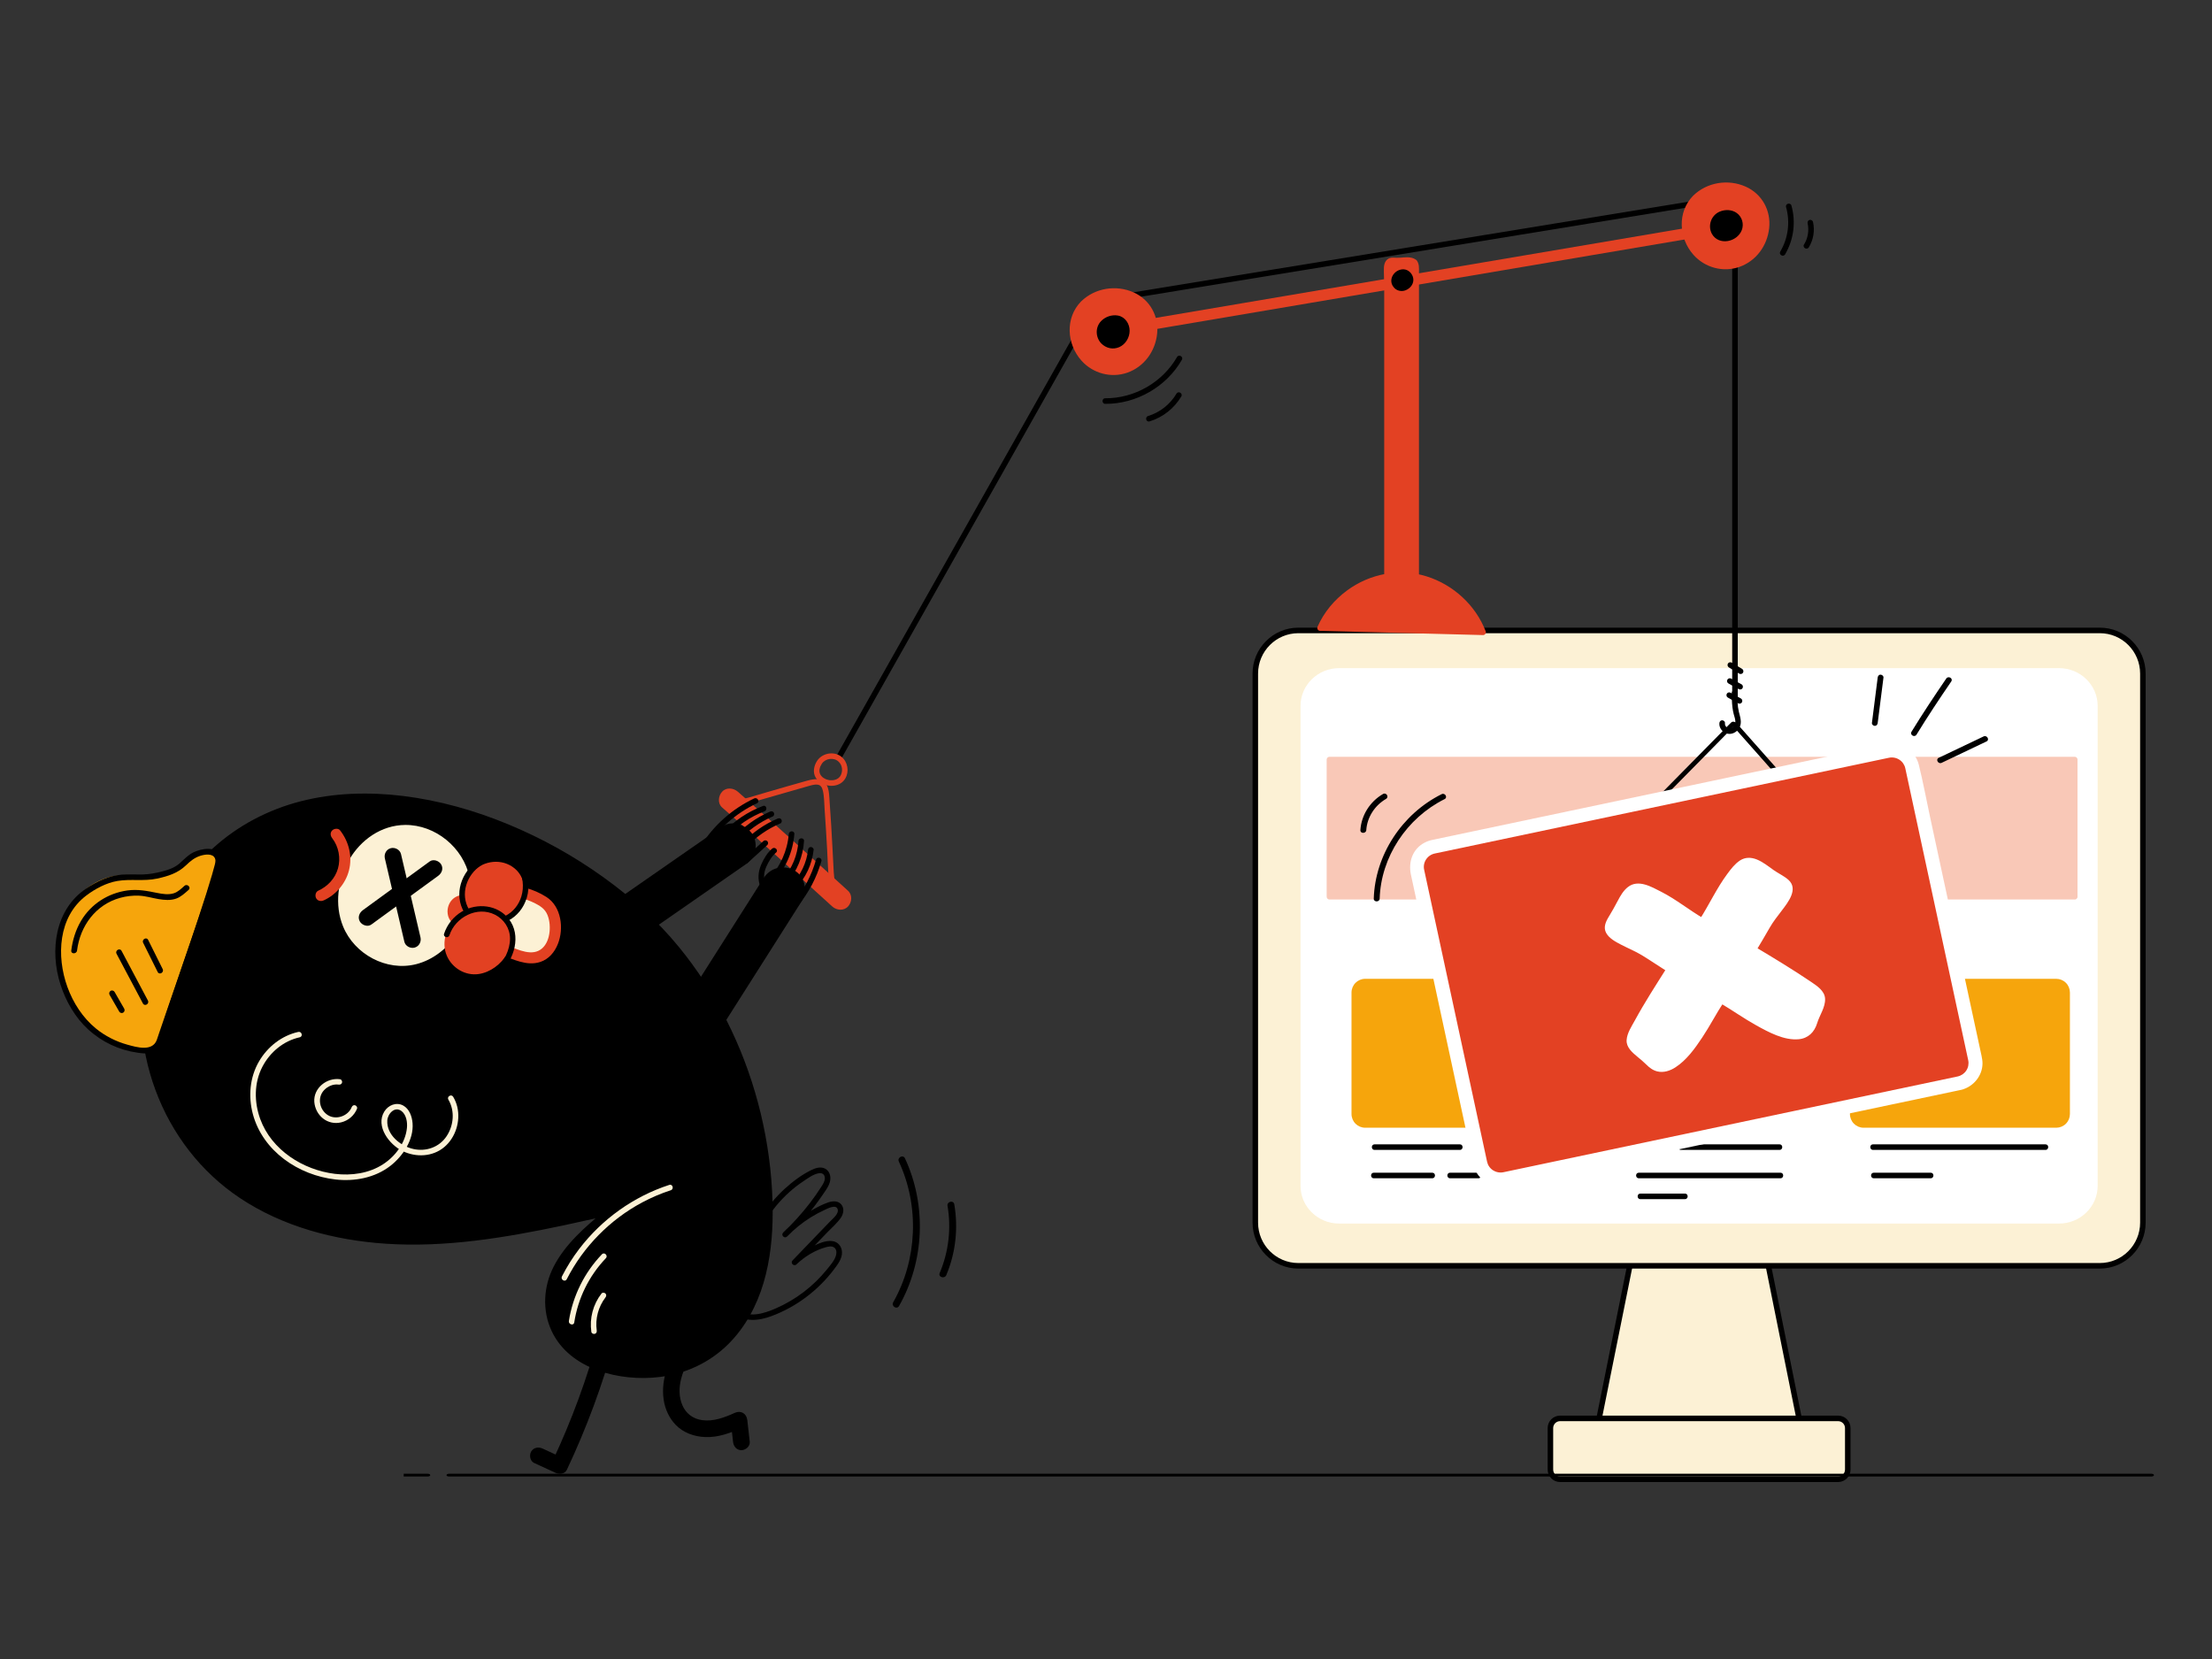 <svg width="800" height="600" viewBox="0 0 800 600" fill="none" xmlns="http://www.w3.org/2000/svg">
<rect x="0" y="0" width="800" height="600" fill="#333333" stroke="none"/>
<g clip-path="url(#clip0_10846_18157)">
<path d="M650.638 512.878L638.619 453.146H590.381L578.362 512.878" fill="#FCF1D5"/>
<path d="M651.6 512.612L639.582 452.879C639.496 452.452 639.035 452.144 638.619 452.144H590.383C589.97 452.144 589.506 452.452 589.421 452.879L577.402 512.612C577.148 513.871 579.073 514.41 579.327 513.145L591.345 453.413L590.383 454.148H638.619L637.657 453.413L649.676 513.145C649.929 514.408 651.854 513.873 651.6 512.612Z" fill="black"/>
<path d="M775.002 243.619V442.179C775.002 450.799 768.033 457.795 759.447 457.795H469.553C460.967 457.795 453.999 450.799 453.999 442.179V243.619C453.999 234.999 460.967 228.002 469.553 228.002H759.447C768.033 228.002 775.002 234.999 775.002 243.619Z" fill="#FCF1D5"/>
<path d="M759.447 458.797H469.555C460.428 458.797 453.002 451.342 453.002 442.179V243.619C453 234.455 460.426 227 469.555 227H759.449C768.576 227 776.002 234.455 776.002 243.619V442.179C776 451.342 768.574 458.797 759.447 458.797ZM469.555 229.005C461.528 229.005 454.997 235.562 454.997 243.619V442.179C454.997 450.237 461.528 456.792 469.553 456.792H759.447C767.474 456.792 774.003 450.235 774.003 442.179V243.619C774.003 235.56 767.472 229.005 759.447 229.005H469.555Z" fill="black"/>
<path d="M664.783 534.998H564.217C563.292 534.998 562.404 534.629 561.75 533.972C561.096 533.315 560.729 532.424 560.729 531.496V516.483C560.729 514.548 562.29 512.981 564.217 512.981H664.781C666.708 512.981 668.269 514.548 668.269 516.483V531.496C668.27 531.955 668.18 532.411 668.005 532.836C667.829 533.261 667.573 533.647 667.249 533.972C666.925 534.297 666.541 534.555 666.118 534.731C665.695 534.907 665.241 534.998 664.783 534.998Z" fill="#FCF1D5"/>
<path d="M664.783 536H564.217C563.027 535.998 561.886 535.523 561.045 534.678C560.204 533.833 559.731 532.688 559.73 531.494V516.481C559.732 515.287 560.205 514.142 561.046 513.297C561.887 512.453 563.027 511.978 564.217 511.976H664.783C665.972 511.978 667.113 512.453 667.954 513.297C668.795 514.142 669.268 515.287 669.27 516.481V531.494C669.269 532.688 668.796 533.833 667.954 534.678C667.113 535.523 665.973 535.998 664.783 536ZM564.217 513.981C562.843 513.981 561.727 515.104 561.727 516.481V531.494C561.727 532.873 562.845 533.995 564.217 533.995H664.783C666.157 533.995 667.273 532.873 667.273 531.494V516.481C667.273 515.102 666.155 513.981 664.783 513.981H564.217Z" fill="black"/>
<path d="M758.646 255.292V428.864C758.646 436.399 752.388 442.515 744.676 442.515H484.324C476.612 442.515 470.354 436.399 470.354 428.864V255.292C470.354 247.756 476.612 241.64 484.324 241.64H744.674C752.386 241.64 758.646 247.756 758.646 255.292Z" fill="white"/>
<path d="M750.363 324.32H480.807V274.701H750.363V324.32Z" fill="#F9C8B7"/>
<path d="M750.364 323.317H480.807L481.806 324.32V274.701L480.807 275.703H750.364L749.365 274.701V324.32C749.365 325.608 751.362 325.613 751.362 324.32V274.701C751.362 274.159 750.905 273.698 750.364 273.698H480.807C480.268 273.698 479.809 274.157 479.809 274.701V324.32C479.809 324.861 480.266 325.322 480.807 325.322H750.364C751.647 325.322 751.651 323.317 750.364 323.317Z" fill="#F9C8B7"/>
<path d="M563.42 406.857H493.729C493.212 406.857 492.7 406.755 492.222 406.557C491.745 406.358 491.311 406.067 490.945 405.7C490.58 405.333 490.29 404.897 490.092 404.418C489.894 403.938 489.793 403.425 489.793 402.906V358.956C489.793 358.437 489.894 357.923 490.092 357.443C490.29 356.964 490.58 356.528 490.945 356.161C491.311 355.794 491.745 355.503 492.222 355.305C492.7 355.106 493.212 355.004 493.729 355.005H563.42C563.937 355.004 564.449 355.106 564.927 355.305C565.404 355.503 565.838 355.794 566.204 356.161C566.569 356.528 566.859 356.964 567.057 357.443C567.255 357.923 567.356 358.437 567.356 358.956V402.906C567.356 403.425 567.255 403.938 567.057 404.418C566.859 404.897 566.569 405.333 566.204 405.7C565.838 406.067 565.404 406.358 564.927 406.557C564.449 406.755 563.937 406.857 563.42 406.857Z" fill="#F6A50C"/>
<path d="M563.42 407.859H493.728C492.42 407.857 491.166 407.335 490.241 406.406C489.316 405.478 488.796 404.219 488.794 402.906V358.956C488.796 357.643 489.316 356.383 490.241 355.455C491.166 354.526 492.42 354.004 493.728 354.002H563.42C564.728 354.004 565.982 354.526 566.907 355.455C567.832 356.383 568.353 357.643 568.354 358.956V402.906C568.353 404.219 567.833 405.478 566.908 406.407C565.983 407.336 564.729 407.858 563.42 407.859ZM493.728 356.009C492.109 356.009 490.791 357.332 490.791 358.958V402.908C490.791 404.533 492.109 405.856 493.728 405.856H563.42C565.04 405.856 566.358 404.533 566.358 402.908V358.956C566.358 357.33 565.04 356.007 563.42 356.007H493.728V356.009ZM743.678 406.857H673.986C673.469 406.857 672.957 406.755 672.48 406.557C672.002 406.358 671.568 406.067 671.203 405.7C670.837 405.333 670.547 404.897 670.35 404.418C670.152 403.938 670.05 403.425 670.051 402.906V358.956C670.05 358.437 670.152 357.923 670.35 357.443C670.547 356.964 670.837 356.528 671.203 356.161C671.568 355.794 672.002 355.503 672.48 355.305C672.957 355.106 673.469 355.004 673.986 355.005H743.678C744.195 355.004 744.707 355.106 745.185 355.305C745.662 355.503 746.096 355.794 746.462 356.161C746.827 356.528 747.117 356.964 747.315 357.443C747.512 357.923 747.614 358.437 747.614 358.956V402.906C747.614 403.425 747.512 403.938 747.315 404.418C747.117 404.897 746.827 405.333 746.462 405.7C746.096 406.067 745.662 406.358 745.185 406.557C744.707 406.755 744.195 406.857 743.678 406.857Z" fill="#F6A50C"/>
<path d="M743.68 407.859H673.988C672.68 407.857 671.426 407.335 670.501 406.406C669.576 405.478 669.056 404.219 669.054 402.906V358.956C669.056 357.643 669.576 356.383 670.501 355.455C671.426 354.526 672.68 354.004 673.988 354.002H743.68C744.988 354.004 746.242 354.526 747.167 355.455C748.092 356.383 748.613 357.643 748.614 358.956V402.906C748.613 404.219 748.092 405.478 747.167 406.406C746.242 407.335 744.988 407.857 743.68 407.859ZM673.986 356.009C672.367 356.009 671.049 357.332 671.049 358.958V402.908C671.049 404.533 672.367 405.856 673.986 405.856H743.678C745.297 405.856 746.615 404.533 746.615 402.908V358.956C746.615 357.33 745.297 356.007 743.678 356.007H673.986V356.009Z" fill="#F6A50C"/>
<path d="M497.117 415.874H527.999C529.283 415.874 529.287 413.869 527.999 413.869H497.117C495.833 413.869 495.831 415.874 497.117 415.874ZM496.839 426.131H518.015C519.299 426.131 519.303 424.127 518.015 424.127H496.839C495.553 424.127 495.551 426.131 496.839 426.131ZM524.423 426.131H534.732C536.016 426.131 536.02 424.127 534.732 424.127H524.423C523.137 424.127 523.135 426.131 524.423 426.131ZM677.385 415.874H739.796C741.08 415.874 741.084 413.869 739.796 413.869H677.385C676.101 413.869 676.099 415.874 677.385 415.874ZM677.664 426.131H698.283C699.567 426.131 699.571 424.127 698.283 424.127H677.664C676.378 424.127 676.376 426.131 677.664 426.131ZM607.948 415.874H643.611C644.895 415.874 644.899 413.869 643.611 413.869H607.948C606.664 413.869 606.662 415.874 607.948 415.874ZM592.685 426.131H643.95C645.234 426.131 645.238 424.127 643.95 424.127H592.685C591.399 424.127 591.397 426.131 592.685 426.131ZM593.242 433.683H609.402C610.686 433.683 610.69 431.678 609.402 431.678H593.242C591.956 431.678 591.954 433.683 593.242 433.683Z" fill="black"/>
</g>
<g clip-path="url(#clip1_10846_18157)">
<path d="M162.45 534H778.035C779.32 534 779.324 533 778.035 533H162.45C161.163 533 161.161 534 162.45 534ZM154.644 533H146C144.715 533 144.711 534 146 534H154.644C155.929 534 155.931 533 154.644 533Z" fill="black"/>
</g>
<g clip-path="url(#clip2_10846_18157)">
<path d="M477.391 227.143C482.418 215.601 494.824 207.699 507.403 208.025C519.984 208.352 531.961 216.888 536.383 228.676L477.391 227.143Z" fill="#E34123"/>
<path d="M478.26 227.651C482.151 218.871 490.161 212.286 499.449 209.932C508.786 207.566 518.738 210.116 526.131 216.213C530.236 219.6 533.509 223.96 535.415 228.943L536.385 227.669L516.412 227.149L484.711 226.326L477.391 226.136C476.095 226.102 476.097 228.116 477.391 228.15L497.364 228.669L529.065 229.493L536.385 229.682C536.991 229.698 537.589 229.018 537.355 228.408C533.72 218.901 525.625 211.481 515.933 208.446C506.167 205.39 495.432 207.488 487.228 213.517C482.611 216.908 478.852 221.382 476.523 226.636C476.002 227.808 477.735 228.835 478.26 227.651ZM402.4 121.678L489.201 106.962L576.249 92.204L625.106 83.922C626.179 83.74 626.778 82.417 626.511 81.445C626.199 80.309 625.11 79.856 624.035 80.039L537.234 94.755L450.186 109.513L401.329 117.795C400.256 117.977 399.657 119.3 399.924 120.272C400.236 121.408 401.325 121.861 402.4 121.678Z" fill="#E34123"/>
<path d="M511.612 94.846C512.264 95.52 512.179 96.596 512.179 97.997V216.757H501.625V99.312C501.625 98.027 501.231 96.346 501.911 95.162C502.704 93.782 504.109 94.252 505.523 94.252C507.013 94.252 508.526 93.893 510.014 94.145C510.791 94.276 511.292 94.513 511.612 94.846Z" fill="#E34123"/>
<path d="M510.901 95.556C511.316 96.068 511.175 96.978 511.175 97.586L511.173 100.248V216.759L512.179 215.752H501.625L502.631 216.759V113.053C502.631 108.42 502.758 103.764 502.627 99.133C502.601 98.225 502.406 97.266 502.571 96.364C502.814 95.025 503.742 95.172 504.821 95.232C505.813 95.287 506.783 95.182 507.771 95.114C508.709 95.045 510.134 94.868 510.901 95.556C511.861 96.42 513.29 95.001 512.324 94.133C511.088 93.021 509.345 92.985 507.771 93.098C506.846 93.164 505.928 93.273 504.996 93.227C504.201 93.188 503.392 93.094 502.619 93.341C501.136 93.821 500.568 95.373 500.512 96.803C500.431 98.808 500.618 100.867 500.618 102.878V216.757C500.618 217.3 501.079 217.763 501.625 217.763H512.179C512.722 217.763 513.185 217.302 513.185 216.757V98.496C513.187 96.952 513.35 95.397 512.324 94.133C511.507 93.128 510.09 94.56 510.901 95.556Z" fill="#E34123"/>
<path d="M504.769 103.16C502.46 100.136 507.554 96.356 509.696 99.715C511.652 102.781 506.9 105.953 504.769 103.16Z" fill="black"/>
<path d="M505.636 102.653C505.545 102.532 505.462 102.407 505.386 102.276C505.352 102.214 505.322 102.149 505.29 102.085C505.217 101.944 505.328 102.171 505.33 102.181C505.32 102.135 505.292 102.083 505.278 102.038C505.235 101.912 505.211 101.785 505.183 101.656C505.151 101.505 505.203 101.773 505.199 101.781C505.205 101.765 505.191 101.708 505.191 101.686C505.189 101.608 505.185 101.529 505.187 101.45L505.199 101.263C505.205 101.102 505.145 101.539 505.197 101.301C505.223 101.173 505.258 101.045 505.3 100.921C505.312 100.885 505.4 100.657 505.326 100.846C505.251 101.032 505.352 100.8 505.376 100.756C505.439 100.637 505.507 100.524 505.584 100.413C505.602 100.387 505.622 100.363 505.638 100.337C505.702 100.238 505.489 100.516 505.567 100.428C505.61 100.381 505.648 100.329 505.69 100.283C505.781 100.182 505.875 100.087 505.976 99.997C506.022 99.956 506.081 99.918 506.121 99.874C505.938 100.079 506.014 99.954 506.109 99.888C506.226 99.805 506.348 99.731 506.473 99.662L506.642 99.578C506.86 99.469 506.467 99.636 506.618 99.586C506.753 99.541 506.884 99.491 507.021 99.459L507.204 99.421C507.23 99.415 507.272 99.417 507.296 99.405C507.292 99.407 507.017 99.431 507.167 99.423C507.306 99.417 507.443 99.405 507.582 99.413C507.638 99.415 507.711 99.437 507.765 99.429C507.759 99.429 507.49 99.378 507.634 99.413L507.725 99.431C507.856 99.459 507.979 99.505 508.105 99.547C508.218 99.584 507.892 99.443 507.997 99.503C508.025 99.519 508.055 99.531 508.083 99.546C508.142 99.576 508.198 99.608 508.254 99.642L508.421 99.755C508.522 99.821 508.25 99.608 508.339 99.692L508.437 99.779C508.554 99.886 508.653 100.003 508.757 100.119C508.842 100.214 508.639 99.946 508.707 100.055C508.727 100.089 508.753 100.119 508.776 100.154C508.828 100.23 508.876 100.309 508.921 100.389C508.959 100.458 508.993 100.53 509.029 100.601C509.104 100.748 508.999 100.536 508.997 100.518C509.001 100.548 509.025 100.593 509.037 100.623C509.092 100.776 509.106 100.941 509.156 101.094C509.154 101.086 509.13 100.822 509.14 100.981L509.148 101.084C509.152 101.152 509.152 101.219 509.15 101.287C509.148 101.354 509.136 101.422 509.136 101.487C509.134 101.162 509.148 101.398 509.122 101.513C509.092 101.642 509.047 101.765 509.007 101.889C508.957 102.042 509.12 101.652 509.009 101.875C508.948 102.002 508.876 102.123 508.796 102.238L508.739 102.318C508.673 102.419 508.884 102.141 508.806 102.234C508.707 102.349 508.611 102.461 508.502 102.566L508.353 102.701L508.274 102.765C508.182 102.844 508.46 102.632 508.359 102.701C508.24 102.781 508.123 102.864 507.999 102.935C507.926 102.977 507.852 103.015 507.775 103.051C507.548 103.16 507.954 102.989 507.761 103.059C507.613 103.115 507.461 103.161 507.306 103.198C507.226 103.216 507.141 103.224 507.061 103.245C507.065 103.243 507.339 103.216 507.18 103.226L507.057 103.237C506.9 103.245 506.743 103.218 506.588 103.224C506.592 103.224 506.864 103.271 506.709 103.241L506.588 103.216C506.515 103.2 506.442 103.182 506.37 103.16C506.264 103.128 506.065 102.995 506.328 103.154C506.256 103.11 506.173 103.079 506.099 103.037C506.031 102.997 505.965 102.955 505.9 102.91C505.865 102.888 505.763 102.814 505.893 102.908C506.034 103.009 505.9 102.91 505.869 102.882C505.726 102.753 505.595 102.612 505.477 102.459C505.153 102.042 504.39 102.093 504.054 102.459C503.647 102.902 503.708 103.438 504.054 103.883C505.07 105.188 506.88 105.574 508.387 104.964C509.905 104.352 511.114 102.983 511.161 101.289C511.207 99.614 509.945 97.896 508.305 97.506C506.85 97.159 505.272 97.753 504.279 98.849C503.669 99.503 503.287 100.336 503.189 101.225C503.113 102.102 503.365 102.975 503.895 103.678C504.209 104.098 504.778 104.356 505.272 104.038C505.69 103.762 505.974 103.104 505.636 102.653ZM390.352 117.747L356.051 178.523L321.752 239.299L302.503 273.405C301.865 274.535 303.604 275.551 304.24 274.422L338.541 213.645L372.842 152.867L392.091 118.762C392.729 117.634 390.99 116.617 390.352 117.747ZM403.621 108.78L489.676 94.729L575.48 80.718L623.838 72.82C625.114 72.613 624.573 70.672 623.303 70.879L537.248 84.93L451.444 98.941L403.086 106.839C401.812 107.046 402.354 108.988 403.621 108.78ZM626.472 89.785V251.792C626.472 253.087 628.485 253.091 628.485 251.792V89.785C628.485 88.49 626.472 88.489 626.472 89.785Z" fill="black"/>
<path d="M621.842 261.502C621.64 263.274 623.043 264.982 624.752 265.348C626.497 265.721 628.26 264.716 629.083 263.18C630.107 261.269 629.341 259.337 628.874 257.394C628.34 255.175 628.348 252.876 628.344 250.608C628.342 249.313 626.33 249.309 626.332 250.608C626.336 252.362 626.344 254.118 626.567 255.86C626.672 256.683 626.815 257.501 627.03 258.304C627.235 259.078 627.525 259.853 627.598 260.654C627.702 261.81 627.107 263.109 625.877 263.379C624.736 263.631 623.727 262.622 623.856 261.504C623.919 260.958 623.349 260.503 622.85 260.497C622.254 260.489 621.904 260.964 621.842 261.502Z" fill="black"/>
<path d="M624.887 252.278L628.618 254.362C629.077 254.619 629.737 254.489 629.995 254.001C630.246 253.526 630.126 252.898 629.635 252.624L625.903 250.54C625.444 250.282 624.784 250.413 624.526 250.9C624.275 251.375 624.396 252.004 624.887 252.278ZM625.1 247.173L628.844 249.233C629.304 249.487 629.963 249.362 630.22 248.872C630.47 248.401 630.351 247.767 629.86 247.495L626.116 245.435C625.656 245.181 624.997 245.306 624.74 245.796C624.49 246.267 624.607 246.901 625.1 247.173ZM625.277 241.382L629.019 243.635C629.47 243.907 630.144 243.75 630.395 243.275C630.525 243.043 630.56 242.77 630.492 242.513C630.425 242.256 630.261 242.036 630.035 241.897L626.294 239.644C625.843 239.372 625.169 239.529 624.917 240.004C624.787 240.236 624.753 240.509 624.82 240.766C624.887 241.022 625.051 241.243 625.277 241.382Z" fill="black"/>
<path d="M297.646 323.251C298.33 324.032 299.369 325.15 300.544 324.836C301.533 324.572 301.842 323.533 301.951 322.635C302.245 320.214 301.653 317.715 301.526 315.297C301.231 309.663 300.949 304.031 300.611 298.398C300.449 295.577 300.26 292.757 300.043 289.939C299.884 287.946 299.926 285.67 298.966 283.85C297.505 281.079 294.303 281.687 291.799 282.376C286.758 283.761 281.742 285.257 276.717 286.699C274.116 287.446 271.522 288.288 268.894 288.936C267.602 289.254 265.871 289.335 265.041 290.549C264.128 291.888 265.14 293.38 266.154 294.287C267.672 295.64 269.334 296.812 270.852 298.179C275.461 302.329 280.12 306.429 284.618 310.702C286.893 312.863 289.157 315.035 291.467 317.158C293.621 319.139 295.766 321.002 297.646 323.251C298.477 324.246 299.896 322.816 299.069 321.827C296.185 318.38 292.635 315.539 289.368 312.452C285.878 309.153 282.398 305.851 278.83 302.637C275.63 299.754 272.524 296.606 269.069 294.031C268.445 293.566 267.789 293.111 267.243 292.551C266.802 292.098 266.474 291.761 267.108 291.435C267.64 291.161 268.354 291.111 268.934 290.988C269.978 290.765 271.003 290.432 272.029 290.138C276.62 288.823 281.209 287.505 285.8 286.188C287.883 285.592 289.96 284.981 292.047 284.395C293.188 284.075 294.466 283.642 295.668 283.775C296.857 283.908 297.32 284.836 297.584 285.912C298.111 288.068 298.077 290.463 298.232 292.672C298.574 297.561 298.882 302.456 299.15 307.349C299.363 311.238 299.449 315.122 299.844 318.996C299.959 320.12 300.126 321.336 299.959 322.462C299.945 322.55 299.812 322.885 299.844 322.965C299.832 322.933 299.812 323.078 299.792 323.062C299.743 323.019 300.182 322.885 300.18 322.87C300.176 322.832 299.236 322.015 299.071 321.827C298.214 320.851 296.795 322.278 297.646 323.251Z" fill="#E34123"/>
<path d="M297.25 276.178C298.518 274.269 301.585 273.824 303.296 275.471C303.771 275.928 304.139 276.502 304.34 277.132C304.503 277.619 304.568 278.133 304.531 278.644C304.527 278.717 304.479 279.138 304.511 278.918C304.449 279.352 304.335 279.777 304.171 280.183C304.266 279.951 304.145 280.225 304.115 280.286C304.071 280.372 304.022 280.459 303.974 280.541C303.926 280.624 303.871 280.702 303.819 280.783C303.676 280.998 303.881 280.735 303.742 280.886C303.618 281.021 303.499 281.157 303.364 281.282C303.298 281.343 303.227 281.399 303.159 281.458C303.058 281.546 303.316 281.349 303.203 281.423C303.157 281.453 303.113 281.488 303.066 281.52C302.917 281.619 302.764 281.709 302.605 281.79L302.364 281.905C302.585 281.802 302.354 281.905 302.261 281.937C302.018 282.021 301.768 282.087 301.514 282.134C301.47 282.142 301.424 282.148 301.382 282.158C301.154 282.209 301.613 282.142 301.38 282.16C301.016 282.194 300.651 282.201 300.287 282.182L300.013 282.158C299.876 282.148 300.192 282.192 299.941 282.146C299.567 282.087 299.201 281.991 298.846 281.86C298.814 281.848 298.532 281.739 298.681 281.8C298.812 281.852 298.54 281.735 298.492 281.711C298.33 281.633 298.172 281.547 298.019 281.453L297.793 281.311C297.751 281.282 297.513 281.107 297.626 281.196C297.753 281.292 297.523 281.109 297.499 281.087C297.433 281.03 297.369 280.971 297.306 280.91C297.173 280.781 297.054 280.642 296.934 280.503C297.089 280.682 296.938 280.507 296.881 280.42C296.828 280.34 296.777 280.258 296.728 280.175C296.674 280.082 296.632 279.982 296.58 279.889C296.507 279.76 296.636 280.068 296.555 279.83C296.489 279.629 296.435 279.432 296.388 279.224C296.378 279.18 296.374 279.136 296.366 279.091C296.342 278.969 296.374 279.311 296.372 279.122C296.372 279.005 296.356 278.888 296.356 278.771C296.356 278.675 296.358 278.58 296.366 278.483L296.378 278.336C296.39 278.091 296.33 278.55 296.382 278.306C296.433 278.071 296.479 277.839 296.551 277.609C296.594 277.474 296.644 277.34 296.696 277.207C296.622 277.394 296.751 277.09 296.777 277.036C296.914 276.739 297.072 276.452 297.25 276.178C297.946 275.08 296.205 274.069 295.513 275.161C294.343 276.997 293.848 279.347 295.052 281.298C296.086 282.976 297.964 283.912 299.874 284.152C301.738 284.385 303.793 283.848 305.075 282.414C307.045 280.215 306.971 276.764 305.141 274.508C302.656 271.448 297.634 271.969 295.515 275.161C294.794 276.244 296.535 277.253 297.25 276.178ZM261.161 292.029C274.648 303.733 287.776 315.851 301.003 327.846C302.563 329.262 305.175 329.503 306.695 327.846C308.11 326.304 308.361 323.662 306.695 322.152C293.468 310.156 280.342 298.038 266.853 286.335C265.263 284.955 262.703 284.653 261.161 286.335C259.772 287.847 259.462 290.555 261.161 292.029Z" fill="#E34123"/>
<path d="M645.955 74.888C647.481 80.295 646.72 86.145 643.864 90.981C643.204 92.099 644.943 93.114 645.601 91.998C647.149 89.362 648.149 86.442 648.544 83.41C648.938 80.379 648.717 77.299 647.895 74.355C647.545 73.108 645.603 73.638 645.955 74.888ZM653.752 80.78C654.33 83.404 653.862 86.151 652.446 88.434C651.764 89.54 653.505 90.552 654.183 89.451C655.865 86.697 656.407 83.394 655.692 80.247C655.572 79.717 654.962 79.405 654.454 79.544C653.911 79.693 653.633 80.249 653.752 80.78ZM399.723 146.055C410.978 146.13 421.834 139.891 427.441 130.127C428.087 129.001 426.348 127.986 425.704 129.11C420.443 138.272 410.286 144.11 399.723 144.039C398.427 144.033 398.425 146.047 399.723 146.055ZM415.754 152.404C420.57 150.929 424.663 147.71 427.234 143.377C427.894 142.257 426.155 141.244 425.497 142.36C423.198 146.247 419.533 149.136 415.219 150.463C413.983 150.837 414.508 152.783 415.754 152.404Z" fill="black"/>
<path d="M613.03 71.517C608.749 75.79 607.983 83.013 610.941 88.291C618.623 101.998 637.387 97.175 638.858 82.311C640.293 67.822 622.307 62.259 613.03 71.517Z" fill="#E34123"/>
<path d="M612.32 70.807C606.525 76.765 607.131 86.183 612.481 92.18C616.61 96.809 623.194 98.597 629.067 96.533C635.169 94.389 639.178 88.831 639.848 82.468C640.519 76.121 637.26 70.16 631.407 67.526C625.025 64.653 617.339 65.887 612.32 70.807C611.392 71.715 612.817 73.138 613.742 72.23C617.607 68.443 623.296 67.106 628.483 68.584C633.565 70.031 637.496 74.212 637.894 79.594C638.311 85.237 635.584 90.881 630.594 93.658C626.036 96.195 620.336 95.899 616.121 92.802C609.677 88.066 607.946 78.195 613.744 72.232C614.646 71.3 613.223 69.876 612.32 70.807ZM391.672 109.763C387.392 114.036 386.625 121.259 389.583 126.537C397.266 140.244 416.029 135.421 417.501 120.556C418.936 106.066 400.949 100.502 391.672 109.763Z" fill="#E34123"/>
<path d="M390.96 109.05C385.166 115.008 385.772 124.426 391.121 130.423C395.251 135.052 401.835 136.841 407.707 134.777C413.81 132.632 417.819 127.074 418.489 120.711C419.159 114.364 415.901 108.404 410.048 105.77C403.668 102.896 395.98 104.131 390.96 109.05C390.033 109.958 391.457 111.382 392.383 110.474C396.248 106.686 401.937 105.349 407.124 106.827C412.206 108.275 416.136 112.455 416.535 117.838C416.952 123.48 414.224 129.124 409.235 131.901C404.676 134.438 398.977 134.142 394.762 131.045C388.318 126.309 386.587 116.438 392.385 110.476C393.287 109.545 391.866 108.12 390.96 109.05Z" fill="#E34123"/>
<path d="M619.966 84.016C622.26 88.289 629.131 86.012 629.274 81.477C629.425 76.691 623.204 75.599 620.497 78.833C619.915 79.552 619.555 80.425 619.461 81.346C619.367 82.266 619.542 83.194 619.966 84.016Z" fill="black"/>
<path d="M619.098 84.524C621.55 88.97 628.244 87.59 629.938 83.231C630.794 81.028 630.057 78.457 628.163 77.067C626.382 75.76 623.9 75.694 621.92 76.552C618.863 77.876 617.569 81.561 619.098 84.524C619.692 85.675 621.431 84.659 620.835 83.507C620.596 83.026 620.461 82.499 620.44 81.962C620.42 81.425 620.513 80.89 620.714 80.392C620.908 79.916 621.21 79.502 621.578 79.149C621.648 79.083 621.721 79.018 621.795 78.954C621.948 78.819 621.809 78.932 621.934 78.845C622.195 78.663 622.471 78.504 622.759 78.368C622.906 78.299 622.701 78.38 622.914 78.305C623.211 78.2 623.515 78.116 623.824 78.056C623.874 78.046 624.172 78.007 623.975 78.03C624.192 78.005 624.41 77.993 624.629 77.993C625.327 77.995 626.048 78.159 626.621 78.473C626.791 78.565 626.954 78.668 627.109 78.781C626.962 78.674 627.171 78.835 627.215 78.873C627.369 79.012 627.513 79.16 627.646 79.318C627.718 79.407 627.636 79.304 627.626 79.29C627.652 79.326 627.68 79.363 627.704 79.401C627.817 79.572 627.918 79.75 628.008 79.934C628.032 79.993 628.052 80.053 628.073 80.114C628.133 80.3 628.182 80.491 628.219 80.684C628.26 80.881 628.236 80.766 628.23 80.72C628.24 80.788 628.244 80.859 628.25 80.929C628.268 81.163 628.268 81.396 628.254 81.63C628.25 81.678 628.224 81.914 628.234 81.846C628.252 81.729 628.215 81.93 628.209 81.954L628.167 82.145C627.807 83.587 626.541 84.679 625.108 85.091C624.865 85.162 624.617 85.216 624.367 85.255C624.55 85.228 624.273 85.261 624.214 85.265C623.981 85.28 623.747 85.281 623.514 85.269C623.452 85.265 623.122 85.222 623.321 85.255C622.988 85.203 622.661 85.113 622.349 84.987C622.522 85.059 622.22 84.918 622.172 84.89C622.022 84.806 621.877 84.715 621.737 84.616C621.606 84.524 621.839 84.703 621.715 84.6C621.343 84.306 621.04 83.934 620.829 83.509C620.209 82.373 618.47 83.388 619.098 84.524ZM399.001 123.496C401.875 126.44 406.123 124.91 407.289 121.261C407.834 119.557 407.504 117.542 406.264 116.251C403.847 113.732 399.009 115.389 397.906 118.456C397.609 119.316 397.555 120.24 397.748 121.129C397.941 122.018 398.374 122.837 399.001 123.496Z" fill="black"/>
<path d="M398.288 124.209C400.035 125.959 402.523 126.541 404.807 125.534C407.065 124.539 408.533 122.097 408.549 119.658C408.567 117.085 406.931 114.594 404.31 114.122C402.114 113.728 399.721 114.549 398.19 116.166C396.06 118.414 396.183 121.984 398.288 124.209C399.18 125.151 400.603 123.726 399.711 122.785C398.407 121.406 398.31 119.237 399.383 117.842C400.241 116.726 401.877 115.989 403.342 116.029C404.006 116.047 404.741 116.271 405.226 116.658C405.948 117.234 406.379 118.114 406.504 119.02C406.629 119.928 406.443 120.892 406.041 121.674C405.686 122.389 405.146 122.997 404.477 123.434C403.765 123.907 402.909 124.114 402.06 124.02C401.671 123.961 401.292 123.847 400.935 123.683C400.482 123.452 400.07 123.148 399.715 122.783C398.795 121.867 397.373 123.291 398.288 124.209Z" fill="black"/>
</g>
<g clip-path="url(#clip3_10846_18157)">
<path d="M642.771 278.132L634.659 268.978L630.743 264.559L628.785 262.35C628.311 261.814 627.958 261.292 627.281 261.087C626.756 260.928 626.451 260.969 626.028 261.37C625.265 262.095 624.542 262.877 623.803 263.628L619.501 267.995L611.044 276.578L601.251 286.516C600.483 287.295 601.651 288.529 602.418 287.75L627.344 262.453L626.541 262.678C627.108 262.851 627.2 263.111 627.619 263.584L629.577 265.793L633.633 270.37L641.605 279.367C642.332 280.189 643.497 278.953 642.771 278.132Z" fill="black"/>
</g>
<g clip-path="url(#clip4_10846_18157)">
<path d="M707.775 388.34L543.543 422.968C543.03 423.076 542.501 423.083 541.986 422.989C541.471 422.895 540.98 422.701 540.54 422.419C540.101 422.137 539.722 421.772 539.425 421.346C539.128 420.919 538.919 420.438 538.81 419.931L516.053 314.343C515.943 313.837 515.936 313.314 516.031 312.804C516.126 312.295 516.322 311.808 516.607 311.374C516.892 310.939 517.261 310.564 517.693 310.27C518.124 309.977 518.61 309.77 519.122 309.662L683.354 275.034C684.389 274.817 685.468 275.014 686.356 275.583C687.243 276.152 687.866 277.046 688.088 278.069L710.844 383.661C710.954 384.167 710.961 384.69 710.866 385.2C710.771 385.709 710.575 386.195 710.29 386.629C710.005 387.064 709.636 387.439 709.204 387.732C708.773 388.026 708.287 388.232 707.775 388.34Z" fill="white"/>
<path d="M706.16 382.552L694.403 385.03L664.893 391.252L626.27 399.396L587.168 407.64L556.301 414.149C551.576 415.146 546.786 415.992 542.096 417.145C541.347 417.329 543.684 417.101 542.531 417.049C542.632 417.053 544.079 417.395 543.176 417.101L544.024 417.473C543.831 417.38 543.646 417.271 543.47 417.149C543.547 417.159 544.668 418.11 543.982 417.445L544.546 418.14C544.322 417.72 544.33 417.76 544.566 418.262C544.991 419.011 544.694 418.57 544.649 418.28C544.558 417.702 544.401 417.125 544.277 416.551L542.249 407.138L534.861 372.857L526.672 334.863L522.03 313.325C521.994 313.151 521.967 312.968 521.917 312.798C521.779 312.34 521.984 314.48 522.038 313.347C521.959 314.954 521.834 314.419 521.986 313.985L521.609 314.824C521.704 314.632 521.814 314.45 521.937 314.275C521.791 314.862 521.121 315.278 521.637 314.782C520.822 315.366 520.684 315.5 521.225 315.182C520.33 315.518 520.112 315.624 520.565 315.498C520.869 315.478 521.208 315.356 521.506 315.292L527.522 314.023L553.278 308.593L590.279 300.791L630.084 292.399L663.954 285.258L683.251 281.189C683.763 281.081 684.283 280.991 684.791 280.865C685.184 280.767 685.479 280.879 684.032 280.957C685.212 280.893 682.814 280.649 683.563 280.867C684.32 281.087 682.162 280.098 683.156 280.687C683.971 281.169 682.749 280.378 682.693 280.33C683.581 281.077 681.94 279.137 682.51 280.156C682.411 279.978 682.106 278.773 682.237 279.684L682.249 279.74C682.557 281.657 683.073 283.565 683.484 285.462L690.064 315.997L698.456 354.931L704.324 382.161L704.879 384.733C704.913 384.893 704.938 385.064 704.984 385.22L704.992 385.256V385.26L704.861 384.333C704.844 384.984 704.889 384.775 704.992 383.713C704.822 384.415 704.796 383.599 705.288 383.186L705.134 383.466C704.788 383.981 704.909 383.829 705.494 383.008C705.241 383.306 704.592 383.607 705.959 382.67C704.982 383.336 707.34 382.25 706.16 382.552C703.084 383.336 700.921 386.887 701.92 389.937C702.946 393.073 706.093 394.973 709.387 394.13C713.702 393.029 716.955 389.111 716.998 384.659C717.006 383.717 716.836 382.768 716.65 381.841C716.5 381.107 716.334 380.376 716.176 379.646L713.928 369.218L706.206 333.385L698.037 295.484C696.679 289.181 695.512 282.798 693.954 276.54C693.629 275.248 693.048 274.033 692.246 272.964C691.445 271.895 690.437 270.993 689.281 270.311C686.938 268.938 684.326 268.752 681.707 269.248C681.317 269.322 680.928 269.412 680.54 269.494L673.85 270.905L646.534 276.666L608.264 284.736L568.198 293.184L535.191 300.143L518.204 303.726C517.155 303.948 516.267 304.212 515.249 304.742C510.896 307.01 509.318 311.663 510.259 316.235C510.726 318.505 511.234 320.764 511.724 323.03L518.655 355.184L527.101 394.372L532.569 419.741C532.692 420.316 532.799 420.898 532.941 421.47C533.576 423.966 535.15 426.128 537.34 427.517C539.712 429.038 542.474 429.268 545.186 428.754C546.44 428.516 547.687 428.227 548.935 427.963L572.032 423.094L608.377 415.43L648.81 406.906L684.463 399.388L706.378 394.767L709.387 394.132C712.498 393.476 714.596 389.707 713.627 386.747C712.566 383.5 709.493 381.849 706.16 382.552Z" fill="white"/>
<path d="M707.775 388.34L543.543 422.968C543.03 423.076 542.501 423.083 541.986 422.989C541.471 422.895 540.98 422.701 540.54 422.419C540.101 422.137 539.722 421.772 539.425 421.346C539.128 420.919 538.919 420.438 538.81 419.931L516.053 314.343C515.943 313.837 515.936 313.314 516.031 312.804C516.126 312.295 516.322 311.808 516.607 311.374C516.892 310.939 517.261 310.564 517.693 310.27C518.124 309.977 518.61 309.77 519.122 309.662L683.354 275.034C683.867 274.926 684.396 274.919 684.911 275.013C685.426 275.107 685.917 275.301 686.357 275.583C686.796 275.865 687.176 276.23 687.472 276.656C687.769 277.083 687.978 277.564 688.088 278.071L710.844 383.661C710.954 384.167 710.961 384.69 710.866 385.2C710.771 385.709 710.575 386.195 710.29 386.629C710.005 387.064 709.636 387.439 709.204 387.732C708.773 388.026 708.287 388.232 707.775 388.34Z" fill="#E34123"/>
<path d="M542.701 424.056C541.738 424.056 540.796 423.779 539.989 423.26C539.437 422.908 538.961 422.451 538.588 421.916C538.216 421.381 537.955 420.777 537.82 420.141L515.063 314.552C514.924 313.916 514.914 313.26 515.033 312.621C515.153 311.982 515.4 311.373 515.759 310.829C516.115 310.283 516.577 309.812 517.119 309.444C517.66 309.076 518.269 308.817 518.912 308.683L683.144 274.056C683.786 273.917 684.45 273.907 685.096 274.025C685.742 274.144 686.358 274.388 686.908 274.744C688.027 275.463 688.798 276.57 689.077 277.863L711.834 383.452C712.108 384.735 711.858 386.073 711.137 387.174C710.416 388.274 709.283 389.047 707.987 389.323L543.753 423.948C543.407 424.021 543.055 424.057 542.701 424.056ZM684.188 275.947C683.979 275.948 683.77 275.97 683.565 276.013L519.333 310.641C518.95 310.72 518.587 310.874 518.264 311.094C517.942 311.313 517.667 311.594 517.455 311.92C517.241 312.243 517.095 312.606 517.024 312.986C516.953 313.366 516.959 313.756 517.042 314.133L539.799 419.723C539.965 420.494 540.424 421.152 541.09 421.581C541.756 422.009 542.547 422.157 543.33 421.989L707.562 387.361C707.945 387.282 708.308 387.128 708.631 386.909C708.953 386.69 709.228 386.41 709.44 386.084C709.654 385.76 709.8 385.398 709.871 385.017C709.942 384.637 709.936 384.247 709.853 383.869L687.096 278.279C686.954 277.62 686.587 277.029 686.058 276.605C685.529 276.181 684.869 275.949 684.188 275.947Z" fill="#E34123"/>
<path d="M656.213 369.82C655.322 372.943 653.42 374.424 650.951 374.804C642.715 376.005 628.065 365.077 622.581 361.874C619.242 366.918 611.087 383.671 603.054 386.333C600.666 387.113 598.298 386.653 596.072 384.251C593.988 381.989 589.779 379.688 589.334 376.986C588.95 374.704 591.398 371.021 592.39 369.1C595.142 363.736 598.663 358.832 601.759 353.668C602.386 352.628 603.013 351.607 603.661 350.586C600.706 348.745 597.772 346.863 594.858 344.942C591.499 342.74 585.853 340.819 583.041 338.397C579.742 335.575 582.09 333.213 584.073 329.891C585.853 326.909 587.634 321.545 591.277 320.624C593.968 319.964 598.056 322.265 600.342 323.406C605.725 326.128 610.379 330.011 615.6 333.033C618.797 328.07 621.144 322.626 624.645 317.842C626.163 315.8 628.753 311.918 631.464 311.317C635.127 310.497 639.174 314.48 642.129 316.341C645.407 318.422 648.584 319.463 646.945 323.466C645.528 326.889 641.38 331.132 639.397 334.594C637.738 337.517 636.017 340.439 634.277 343.321C635.249 343.901 636.2 344.482 637.151 345.082C642.27 348.304 647.653 351.107 652.57 354.669C654.331 355.93 658.196 358.112 658.904 360.313C659.732 362.915 657.04 366.858 656.213 369.82Z" fill="white"/>
<path d="M655.235 369.554C652.92 377.142 643.573 372.897 638.777 370.473C633.3 367.703 628.362 364.11 623.091 361.012C622.605 360.726 622.002 360.92 621.707 361.37C617.046 368.463 613.578 376.525 607.258 382.426C605.887 383.707 604.29 384.96 602.442 385.47C599.239 386.355 597.495 384.023 595.328 382.177C593.723 380.812 590.592 379.021 590.313 376.725C590.044 374.518 591.946 372.02 592.952 370.183C596.521 363.656 600.558 357.383 604.533 351.091C604.83 350.62 604.622 350.004 604.171 349.722C599.707 346.935 595.427 343.861 590.673 341.572C588.694 340.617 586.669 339.702 584.833 338.489C583.975 337.921 582.982 337.222 582.579 336.248C582.189 335.301 582.579 334.352 583.036 333.502C583.988 331.738 585.147 330.111 586.058 328.32C586.942 326.578 587.792 324.721 589.103 323.246C590.499 321.675 592.064 321.239 594.103 321.781C596.123 322.317 597.982 323.328 599.83 324.271C605.207 327.017 609.891 330.86 615.088 333.898C615.32 334.027 615.595 334.061 615.853 333.994C616.111 333.928 616.333 333.765 616.472 333.54C619.319 329.076 621.527 324.243 624.473 319.839C625.612 318.136 626.832 316.417 628.198 314.884C629.544 313.375 631.134 311.88 633.326 312.294C635.467 312.698 637.353 314.165 639.067 315.41C640.686 316.587 642.355 317.616 644.051 318.679C645.805 319.777 646.853 320.922 646.026 323.036C645.243 325.035 643.796 326.813 642.505 328.512C641.022 330.463 639.502 332.381 638.282 334.508C636.685 337.295 635.057 340.065 633.399 342.816C633.268 343.047 633.233 343.318 633.3 343.573C633.368 343.829 633.533 344.048 633.761 344.185C640.107 347.986 646.485 351.745 652.594 355.908C654.411 357.147 657.912 358.822 658.04 361.312C658.111 362.703 657.418 364.168 656.884 365.419C656.308 366.786 655.66 368.129 655.235 369.554C654.867 370.793 656.819 371.321 657.186 370.087C658.05 367.178 660.227 364.298 660.063 361.162C659.914 358.324 657.06 356.499 654.919 355.051C648.357 350.614 641.584 346.531 634.785 342.458L635.147 343.827C636.806 341.075 638.433 338.305 640.03 335.519C641.283 333.331 642.853 331.37 644.375 329.363C646.633 326.384 650.548 321.533 646.785 318.188C645.186 316.767 643.144 315.885 641.408 314.644C639.47 313.261 637.59 311.732 635.356 310.831C633.32 310.012 631.163 309.97 629.291 311.203C627.431 312.428 626.047 314.251 624.74 316.013C620.873 321.225 618.198 327.083 614.721 332.531L616.105 332.173C610.909 329.134 606.224 325.292 600.848 322.545C597.284 320.726 592.495 317.886 588.763 320.806C587.096 322.111 586.005 324.027 585.044 325.866C584.004 327.853 582.899 329.806 581.731 331.722C580.675 333.466 579.823 335.483 580.9 337.428C582 339.418 584.362 340.649 586.317 341.666C588.789 342.951 591.394 344.009 593.78 345.454C596.948 347.374 600.002 349.491 603.145 351.453L602.782 350.084C598.834 356.334 594.797 362.559 591.268 369.052C590.074 371.249 588.445 373.613 588.288 376.179C588.128 378.781 590.378 380.684 592.207 382.203C593.284 383.098 594.366 383.965 595.352 384.96C596.487 386.106 597.786 387.109 599.395 387.493C601.69 388.042 604.005 387.271 605.925 386.03C610.002 383.396 612.991 379.187 615.632 375.226C618.416 371.049 620.697 366.572 623.451 362.381L622.067 362.739C626.511 365.351 630.703 368.351 635.22 370.855C639.664 373.319 645.2 376.329 650.488 375.859C653.948 375.551 656.206 373.293 657.184 370.087C657.564 368.852 655.611 368.323 655.235 369.554Z" fill="white"/>
</g>
<g clip-path="url(#clip5_10846_18157)">
<path d="M197.988 362.431L253.66 323.741L269.331 312.85C271.079 311.634 272.452 310.149 273.032 308.038C273.563 306.112 273.324 303.546 272.22 301.836C270.009 298.406 264.899 296.376 261.2 298.948L205.529 337.638L189.858 348.53C188.11 349.745 186.737 351.23 186.157 353.341C185.625 355.267 185.865 357.833 186.968 359.544C189.181 362.973 194.289 365.003 197.988 362.431Z" fill="black"/>
<path d="M244.941 343.346C253.287 353.593 260.169 365.007 265.469 377.108C273.515 395.519 277.906 415.316 278.399 435.4C278.851 454.137 275.399 474.815 260.093 487.791C252.397 494.315 242.714 497.362 232.691 497.368C215.949 497.376 197.869 488.97 198.145 469.921C198.334 456.971 209.185 447.021 219.176 438.775C195.801 444.003 172.183 449.257 148.23 449.116C124.278 448.976 99.61 442.956 81.046 427.827C56.817 408.079 46.151 373.206 55.192 343.295C56.406 339.294 57.955 335.403 59.823 331.662C97.631 255.747 202.7 291.48 244.941 343.346Z" fill="black"/>
<path d="M244.231 344.056C257.111 359.922 266.46 378.529 271.888 398.208C274.658 408.232 276.403 418.51 277.099 428.886C277.681 437.628 277.615 446.488 276.123 455.142C274.721 463.272 272.045 471.251 267.406 478.128C262.388 485.563 255.166 491.359 246.611 494.181C238.82 496.75 230.243 497.022 222.251 495.229C215.572 493.73 208.998 490.679 204.48 485.404C199.563 479.665 197.997 471.499 199.966 464.252C202.241 455.878 208.66 449.269 214.976 443.667C216.587 442.238 218.232 440.854 219.891 439.483C220.719 438.799 219.811 437.599 218.913 437.801C197.725 442.538 176.363 447.315 154.581 448.02C135.938 448.623 116.828 446.066 99.767 438.213C91.621 434.464 83.978 429.532 77.48 423.329C71.546 417.666 66.595 411.036 62.727 403.811C55.017 389.418 51.665 372.679 53.505 356.439C55.277 340.798 62.371 325.785 72.746 313.991C80.739 304.891 90.912 297.97 102.313 293.875C113.618 289.826 125.73 288.532 137.682 289.167C150.361 289.842 162.885 292.657 174.847 296.851C187.122 301.153 198.87 306.961 209.818 313.979C220.32 320.71 230.134 328.599 238.671 337.705C240.596 339.758 242.451 341.876 244.231 344.056C245.05 345.06 246.468 343.63 245.654 342.633C237.763 332.966 228.382 324.566 218.262 317.287C207.501 309.561 195.879 303.108 183.63 298.058C171.527 293.06 158.808 289.475 145.796 287.874C133.482 286.358 120.829 286.702 108.772 289.793C96.977 292.818 85.985 298.572 76.983 306.792C65.904 316.911 57.508 330.684 53.614 345.157C49.289 361.236 50.453 378.607 56.205 394.182C62.063 410.045 72.603 423.828 86.696 433.239C102.264 443.635 120.96 448.559 139.49 449.803C161.065 451.252 182.627 447.653 203.667 443.206C208.933 442.083 214.193 440.928 219.446 439.743L218.468 438.06C211.588 443.747 204.47 449.915 200.302 457.963C196.531 465.248 196.009 473.978 199.547 481.466C206.139 495.424 224.414 499.739 238.49 498.02C247.899 496.871 256.626 492.84 263.371 486.149C269.516 480.053 273.674 472.271 276.129 464.022C278.599 455.717 279.459 446.973 279.447 438.334C279.433 427.727 278.239 417.097 276.036 406.723C271.6 385.832 262.858 365.782 250.219 348.54C248.746 346.534 247.224 344.565 245.654 342.633C244.837 341.627 243.421 343.06 244.231 344.056Z" fill="black"/>
<path d="M193.186 529.108L200.882 532.646C202.259 533.28 204.266 533.149 205.013 531.563C212.202 516.334 218.044 500.505 222.47 484.257C223.491 480.502 217.664 478.9 216.645 482.651C212.379 498.401 206.741 513.747 199.796 528.514L203.928 527.432L196.232 523.894C194.752 523.214 192.981 523.473 192.101 524.976C191.342 526.279 191.698 528.422 193.186 529.108ZM237.05 409.216L278.353 344.177L290.058 325.745C292.319 322.183 290.918 316.711 287.168 314.731C283.19 312.63 278.563 313.817 276.148 317.619L234.845 382.658L223.141 401.09C220.88 404.652 222.281 410.124 226.03 412.104C230.009 414.205 234.636 413.018 237.05 409.216ZM246.401 484.022C242.525 490.89 238.816 498.151 240.03 506.267C240.532 509.612 242.011 512.888 244.379 515.329C247.16 518.197 251.066 519.561 254.999 519.732C259.841 519.941 264.45 518.168 268.775 516.194L264.231 513.588L265.116 521.459C265.3 523.079 266.375 524.477 268.137 524.477C269.629 524.477 271.34 523.089 271.157 521.459L270.271 513.588C270.003 511.206 267.939 509.972 265.727 510.982C262.098 512.638 258.015 514.186 253.952 513.618C250.511 513.137 248.052 511.125 246.804 508.249C245.493 505.227 245.539 501.83 246.337 498.682C247.392 494.523 249.526 490.781 251.618 487.073C253.529 483.68 248.312 480.633 246.401 484.022Z" fill="black"/>
<path d="M168.827 317.464C169.984 323.159 168.369 329.327 165.917 334.469C161.491 343.75 151.196 350.393 140.702 347.781C136.506 346.737 132.39 344.666 129.39 341.504C115.144 326.486 127.604 297.374 148.863 299.461C158.415 300.401 166.916 308.064 168.827 317.464Z" fill="#FCF1D5"/>
<path d="M167.856 317.732C169.005 323.755 167.191 330.341 164.197 335.59C161.65 340.053 157.671 343.77 152.918 345.783C143.245 349.874 131.466 345.239 126.708 335.992C119.842 322.648 128.252 303.218 143.442 300.624C154.561 298.724 165.552 306.895 167.856 317.732C168.126 318.997 170.067 318.462 169.797 317.196C167.53 306.535 157.478 298.257 146.529 298.35C137.919 298.422 130.439 303.707 126.239 311.02C122.131 318.174 120.915 327.293 124.07 335.036C128.182 345.131 139.781 351.42 150.489 348.713C156.546 347.183 161.795 343.058 165.17 337.862C169.007 331.951 171.132 324.187 169.799 317.196C169.555 315.927 167.614 316.464 167.856 317.732ZM181.735 335.803C181.213 337.097 180.686 338.51 181.062 339.852C181.578 341.687 183.537 342.653 185.295 343.398C188.039 344.561 191.1 345.74 193.917 344.768C196.097 344.018 197.692 342.068 198.574 339.937C200.789 334.58 198.489 327.665 193.349 324.984C191.367 323.952 189.284 323.723 187.3 324.833C185.665 325.749 185.269 327.456 184.568 329.045C183.587 331.283 182.643 333.535 181.735 335.803Z" fill="#FCF1D5"/>
<path d="M180.765 335.536C179.901 337.703 179.43 340.031 181.107 341.939C182.51 343.537 184.774 344.318 186.707 345.05C189.052 345.938 191.726 346.586 194.185 345.738C196.251 345.026 197.876 343.424 198.921 341.535C200.862 338.025 200.837 333.714 199.255 330.08C197.682 326.474 194.02 322.918 189.82 323.101C187.121 323.217 185.267 324.779 184.254 327.182C183.08 329.963 181.892 332.736 180.765 335.536C180.282 336.737 182.227 337.258 182.706 336.071C183.562 333.946 184.447 331.832 185.36 329.73C186.002 328.251 186.427 326.411 187.973 325.616C191.364 323.872 195.129 326.848 196.794 329.673C198.349 332.31 198.85 335.584 197.998 338.538C197.523 340.186 196.613 341.794 195.262 342.883C193.653 344.179 191.626 344.326 189.671 343.875C187.677 343.416 185.551 342.611 183.797 341.549C183.034 341.086 182.289 340.476 182.033 339.587C181.697 338.419 182.281 337.139 182.706 336.073C183.185 334.867 181.238 334.344 180.765 335.536Z" fill="#FCF1D5"/>
<path d="M162.856 329.623C162.854 326.031 166.277 323.558 169.793 325.228C170.749 325.683 171.635 326.558 171.613 327.617C171.593 328.575 170.854 329.349 170.129 329.979C168.547 331.355 166.809 332.54 164.95 333.511C164.423 333.198 163.969 332.774 163.621 332.268C163.273 331.763 163.039 331.188 162.935 330.583C162.883 330.266 162.857 329.945 162.856 329.623Z" fill="#E24122"/>
<path d="M163.863 329.623C163.873 328.583 164.222 327.578 164.9 326.856C165.222 326.504 165.612 326.221 166.045 326.023C166.479 325.825 166.948 325.716 167.425 325.703C168.404 325.681 169.771 326.039 170.389 326.957C170.673 327.377 170.669 327.772 170.379 328.242C170.027 328.812 169.449 329.251 168.939 329.673C167.548 330.816 166.041 331.811 164.443 332.642H165.46C164.371 331.98 163.881 330.867 163.863 329.623C163.845 328.329 161.832 328.325 161.85 329.623C161.866 330.786 162.142 331.927 162.828 332.881C163.165 333.348 163.549 333.74 164.008 334.085C164.214 334.237 164.433 334.411 164.683 334.479C165.128 334.602 165.502 334.358 165.875 334.155C166.933 333.579 167.95 332.932 168.921 332.219C169.829 331.553 170.79 330.853 171.543 330.009C172.34 329.118 172.872 327.939 172.495 326.737C172.175 325.717 171.353 324.898 170.415 324.415C168.663 323.513 166.563 323.429 164.818 324.389C162.923 325.431 161.872 327.502 161.85 329.623C161.836 330.919 163.849 330.919 163.863 329.623Z" fill="#E24122"/>
<path d="M186.147 315.454C194.632 324.169 179.067 339.494 170.473 329.466C165.301 323.429 170.415 313.93 177.642 312.753C180.694 312.256 183.99 313.24 186.147 315.454Z" fill="#E24122"/>
<path d="M185.434 316.166C190.401 321.362 185.796 329.363 179.848 331.297C176.532 332.376 173.216 331.305 171.043 328.585C168.408 325.284 169.177 320.658 171.672 317.518C173.095 315.725 175.064 314.355 177.311 313.84C178.752 313.52 180.25 313.565 181.668 313.971C183.087 314.378 184.381 315.132 185.434 316.166C186.352 317.082 187.778 315.659 186.857 314.743C182.675 310.575 176.049 310.791 171.722 314.562C168.1 317.72 166.195 323.107 168.168 327.665C169.922 331.718 174.247 334.274 178.628 333.642C182.504 333.084 185.965 330.402 187.931 327.079C190.305 323.065 190.158 318.192 186.859 314.743C185.961 313.805 184.538 315.228 185.434 316.166Z" fill="#E24122"/>
<path d="M181.492 332.173C190.921 341.857 173.625 358.886 164.077 347.743C158.328 341.035 164.012 330.478 172.042 329.17C175.433 328.619 179.096 329.712 181.492 332.173Z" fill="#E24122"/>
<path d="M180.781 332.885C186.362 338.723 181.216 347.711 174.525 349.886C170.802 351.098 167.075 349.892 164.632 346.843C161.659 343.132 162.516 337.92 165.331 334.388C166.928 332.384 169.133 330.849 171.648 330.271C173.267 329.911 174.951 329.961 176.547 330.418C178.142 330.874 179.597 331.723 180.781 332.885C181.699 333.801 183.125 332.378 182.204 331.462C177.604 326.876 170.307 327.11 165.545 331.261C161.56 334.735 159.442 340.665 161.612 345.686C163.537 350.142 168.289 352.967 173.107 352.277C177.386 351.663 181.208 348.705 183.376 345.036C185.988 340.619 185.833 335.262 182.202 331.464C181.306 330.523 179.885 331.947 180.781 332.885Z" fill="#E24122"/>
<path d="M169.676 329.019C166.31 323.447 168.736 316.369 173.997 312.946C175.079 312.242 174.072 310.499 172.981 311.209C166.817 315.22 163.986 323.499 167.937 330.036C168.607 331.142 170.349 330.132 169.676 329.019Z" fill="black"/>
<path d="M181.242 345.36C185.698 346.95 190.522 349.486 195.359 347.918C198.49 346.904 200.588 344.36 201.772 341.384C204.007 335.769 203.022 327.87 197.626 324.411C192.975 321.428 187.458 320.08 181.989 319.776C179.4 319.633 179.408 323.658 181.989 323.801C185.99 324.022 190.019 324.896 193.599 326.741C196.118 328.039 197.577 329.217 198.353 331.925C199.492 335.91 198.727 342.036 194.678 343.893C190.937 345.608 185.958 342.782 182.313 341.482C179.867 340.607 178.814 344.495 181.242 345.36Z" fill="#E24122"/>
<path d="M162.546 338.252C164.683 331.7 172.573 327.601 178.978 330.792C182.262 332.428 184.445 335.735 184.457 339.434C184.469 343.43 182.341 347.721 179.419 350.381C178.459 351.255 179.887 352.675 180.843 351.804C186.018 347.095 188.649 338.27 184.018 332.354C179.987 327.204 172.547 326.421 167.079 329.665C164.015 331.476 161.714 334.337 160.605 337.717C160.202 338.951 162.145 339.48 162.546 338.252ZM139.198 310.479L146.245 340.599C146.617 342.187 148.431 343.126 149.96 342.708C151.587 342.261 152.442 340.587 152.07 338.995L145.023 308.875C144.65 307.287 142.836 306.347 141.308 306.766C139.679 307.213 138.823 308.887 139.198 310.479Z" fill="black"/>
<path d="M134.293 334.378L158.471 316.758C159.788 315.798 160.436 314.135 159.554 312.628C158.795 311.33 156.748 310.579 155.423 311.545L131.244 329.166C129.928 330.126 129.279 331.788 130.161 333.296C130.92 334.594 132.968 335.344 134.293 334.378ZM183.708 333.012C187.049 331.364 189.431 328.269 190.504 324.733C191.74 320.662 191.005 316.355 189.252 312.554C188.71 311.378 186.974 312.401 187.514 313.57C189.044 316.886 189.636 320.66 188.563 324.2C187.635 327.264 185.579 329.85 182.694 331.275C181.532 331.849 182.551 333.585 183.708 333.012Z" fill="black"/>
<path d="M117.115 325.616C121.529 323.622 124.976 319.543 126.196 314.854C127.525 309.752 126.2 304.432 123.005 300.318C122.338 299.459 120.859 299.618 120.158 300.318C119.31 301.165 119.489 302.302 120.158 303.164C122.514 306.198 123.279 310.427 122.226 314.101C121.185 317.734 118.493 320.599 115.082 322.141C114.091 322.59 113.852 324.026 114.359 324.894C114.957 325.912 116.121 326.065 117.115 325.616Z" fill="#E24122"/>
<path d="M242.064 428.531C229.135 432.731 217.708 440.92 209.465 451.714C207.092 454.828 205.004 458.15 203.229 461.64C202.643 462.791 204.379 463.811 204.967 462.656C210.965 450.883 220.58 441.129 232.226 434.887C235.545 433.111 239.016 431.634 242.597 430.473C243.828 430.075 243.302 428.131 242.064 428.531ZM217.694 453.63C211.342 460.263 207.171 468.68 205.744 477.751C205.549 479.019 207.488 479.564 207.685 478.286C209.028 469.555 213.018 461.446 219.118 455.053C220.014 454.117 218.592 452.692 217.694 453.63ZM217.549 467.812C216.032 469.761 214.924 471.997 214.292 474.384C213.66 476.772 213.517 479.263 213.873 481.707C213.949 482.247 214.634 482.541 215.111 482.41C215.689 482.251 215.892 481.712 215.814 481.172C215.528 479.072 215.66 476.937 216.202 474.889C216.745 472.84 217.686 470.919 218.973 469.235C219.309 468.802 219.388 468.234 218.973 467.812C218.631 467.462 217.884 467.383 217.549 467.812ZM107.882 373.206C101.887 374.534 96.765 378.583 93.689 383.848C90.33 389.595 89.742 396.548 91.45 402.925C95.04 416.336 107.976 425.066 121.334 426.571C128.264 427.352 135.582 425.992 141.175 421.655C145.709 418.141 149.676 412.191 149.209 406.214C149.022 403.807 148.051 401.034 145.796 399.818C143.303 398.474 140.386 399.716 138.982 402.018C135.729 407.357 140.825 413.972 145.546 416.272C150.413 418.642 156.401 418.423 160.648 414.883C164.773 411.444 166.608 405.499 165.379 400.307C165.071 399.03 164.574 397.807 163.904 396.677C163.249 395.56 161.507 396.572 162.166 397.693C164.57 401.792 164.105 407.047 161.501 410.945C158.856 414.909 154.098 416.576 149.499 415.547C144.88 414.515 139.79 410.466 140.072 405.258C140.205 402.809 142.802 399.929 145.26 401.867C146.972 403.217 147.379 405.902 147.173 407.932C146.628 413.332 143.005 418.177 138.543 421.069C133.413 424.394 127.097 425.255 121.11 424.535C109.599 423.146 98.209 415.913 94.127 404.739C91.898 398.633 91.85 391.666 94.891 385.824C97.649 380.523 102.534 376.448 108.411 375.146C109.682 374.866 109.146 372.926 107.882 373.206Z" fill="#FCF1D5"/>
<path d="M122.999 390.322C118.229 389.637 113.312 393.499 113.675 398.516C113.842 400.816 114.971 403.036 116.781 404.479C117.695 405.208 118.763 405.718 119.905 405.968C121.047 406.217 122.231 406.201 123.366 405.92C124.651 405.614 125.844 405.006 126.846 404.145C127.848 403.285 128.629 402.197 129.124 400.973C129.33 400.466 128.901 399.873 128.422 399.736C127.85 399.571 127.385 399.937 127.183 400.438C125.883 403.664 121.558 405.161 118.598 403.316C115.553 401.418 114.665 397.033 117.15 394.33C118.471 392.895 120.492 391.978 122.466 392.26C123.007 392.338 123.541 392.127 123.704 391.557C123.839 391.088 123.537 390.398 122.999 390.322Z" fill="#FCF1D5"/>
<path d="M276.94 441.431C279.223 437.671 282.038 434.261 285.296 431.304C286.942 429.812 288.697 428.444 290.547 427.213C292.19 426.122 294.143 424.649 296.126 424.319C297.371 424.112 298.291 424.752 298.319 426.066C298.343 427.245 297.61 428.316 297.002 429.27C295.722 431.27 294.357 433.214 292.911 435.098C289.978 438.916 286.741 442.49 283.232 445.786L284.655 447.209C287.245 444.525 290.158 442.173 293.328 440.207C294.89 439.243 296.51 438.376 298.178 437.609C299.209 437.136 302.247 435.48 302.914 437.229C303.556 438.911 301.208 440.711 300.226 441.731L295.693 446.44L286.629 455.858C285.729 456.794 287.112 458.174 288.052 457.281C291.006 454.473 294.638 452.213 298.583 451.103C299.481 450.849 300.717 450.565 301.577 451.099C302.479 451.656 302.618 452.825 302.41 453.773C301.986 455.709 300.343 457.526 299.132 459.034C294.176 465.189 287.803 470.054 280.558 473.213C276.289 475.071 270.396 477.015 266.59 473.195C265.674 472.275 264.25 473.698 265.167 474.618C268.914 478.379 274.469 477.683 279.022 475.988C283.553 474.297 287.813 471.955 291.668 469.035C295.468 466.167 298.847 462.78 301.708 458.975C303.043 457.198 304.613 455.164 304.513 452.817C304.426 450.785 303.089 449.12 301.033 448.853C298.524 448.525 295.78 449.845 293.591 450.934C291.039 452.219 288.693 453.878 286.631 455.856L288.054 457.279L299.211 445.689C300.836 444.001 302.763 442.373 304.096 440.435C305.048 439.048 305.443 437.074 304.313 435.661C303.164 434.22 301.206 434.315 299.61 434.844C297.586 435.516 295.621 436.559 293.771 437.605C289.886 439.816 286.337 442.57 283.232 445.784C282.328 446.716 283.713 448.096 284.655 447.207C289.48 442.669 293.792 437.616 297.514 432.138C298.595 430.548 299.952 428.831 300.258 426.883C300.516 425.239 299.948 423.444 298.396 422.647C296.829 421.842 295.005 422.402 293.519 423.118C290.013 424.81 286.747 427.272 283.874 429.878C280.494 432.955 277.574 436.502 275.204 440.411C274.525 441.524 276.267 442.536 276.94 441.431ZM276.932 320.114C276.046 317.927 276.187 315.586 277.153 313.445C278.001 311.568 279.102 309.684 280.683 308.332C281.669 307.488 280.24 306.07 279.259 306.909C277.465 308.442 276.178 310.64 275.258 312.787C274.185 315.287 273.956 318.096 274.988 320.65C275.192 321.153 275.659 321.509 276.227 321.352C276.706 321.221 277.135 320.621 276.932 320.114Z" fill="black"/>
<path d="M279.469 319.191C284.012 314.406 286.772 308.206 287.285 301.63C287.386 300.338 285.372 300.346 285.272 301.63C284.778 307.677 282.228 313.372 278.045 317.768C277.153 318.706 278.575 320.13 279.469 319.191ZM284.593 319.259C288.273 315.049 290.452 309.738 290.789 304.158C290.867 302.864 288.854 302.868 288.775 304.158C288.462 309.209 286.492 314.017 283.17 317.836C282.32 318.808 283.737 320.237 284.593 319.259ZM287.77 321.215C291.422 317.446 293.707 312.563 294.26 307.346C294.318 306.804 293.755 306.339 293.253 306.339C292.659 306.339 292.305 306.802 292.246 307.346C291.739 312.01 289.613 316.436 286.347 319.792C285.441 320.722 286.864 322.147 287.77 321.215ZM288.519 327.679C292.465 322.92 295.376 317.392 297.069 311.447C297.423 310.199 295.48 309.666 295.128 310.912C293.542 316.526 290.807 321.751 287.096 326.254C286.276 327.248 287.694 328.679 288.519 327.679ZM270.342 312.133L277.502 305.629C277.904 305.263 277.874 304.576 277.502 304.206C277.31 304.022 277.055 303.919 276.79 303.919C276.524 303.919 276.269 304.022 276.078 304.206L268.918 310.71C268.515 311.077 268.545 311.763 268.918 312.133C269.109 312.317 269.364 312.42 269.63 312.42C269.895 312.42 270.15 312.317 270.342 312.133ZM270.027 306.289C273.468 302.64 277.629 299.745 282.247 297.789C282.749 297.575 282.857 296.839 282.608 296.412C282.306 295.895 281.732 295.839 281.231 296.052C276.458 298.087 272.158 301.089 268.602 304.866C267.716 305.808 269.137 307.235 270.027 306.289ZM266.784 304.446C270.296 300.491 274.636 297.359 279.497 295.271C279.994 295.056 280.111 294.321 279.857 293.895C279.553 293.379 278.983 293.317 278.48 293.534C273.465 295.7 268.986 298.939 265.36 303.023C264.502 303.989 265.922 305.418 266.784 304.446ZM262.853 302.681C266.621 298.581 271.289 295.411 276.491 293.422C277.691 292.967 277.169 291.021 275.955 291.482C270.42 293.571 265.446 296.918 261.428 301.258C260.554 302.21 261.973 303.637 262.853 302.681Z" fill="black"/>
<path d="M255.2 306.923C259.7 299.791 266.146 294.093 273.779 290.502C274.95 289.95 273.93 288.213 272.762 288.765C264.827 292.526 258.131 298.473 253.46 305.907C252.77 307.005 254.511 308.018 255.2 306.923Z" fill="black"/>
</g>
<g clip-path="url(#clip6_10846_18157)">
<path d="M75.156 308.653C73.939 308.386 72.336 308.826 70.95 309.825C68.522 311.575 67.138 314.666 64.466 316.096C57.933 319.592 49.905 316.754 42.56 317.688C34.225 318.749 26.974 325.022 23.878 332.87C20.78 340.719 21.604 349.84 25.256 357.445C27.081 361.245 28.662 365.238 31.214 368.629C35.596 374.45 45.751 380.048 53.216 378.175C56.927 377.244 57.101 372.349 58.161 369.087C60.962 360.459 76.22 316.873 76.994 312.229C77.351 310.071 76.479 308.943 75.156 308.653Z" fill="#F6A50C"/>
<path d="M75.432 307.639C70.977 306.914 68.602 310.844 65.923 313.613C62.66 316.989 57.511 316.985 53.154 316.768C48.713 316.548 44.224 316.025 39.853 317.134C36.05 318.1 32.548 320.106 29.646 322.741C23.263 328.537 20.345 337.158 21.02 345.689C21.388 350.321 22.772 354.609 24.737 358.789C26.652 362.856 28.4 367.118 31.415 370.52C36.238 375.962 44.45 380.393 51.87 379.477C53.492 379.277 55.025 378.83 56.141 377.561C57.199 376.36 57.745 374.797 58.157 373.274C58.715 371.209 59.225 369.162 59.904 367.135C63.385 356.751 66.99 346.412 70.498 336.036C72.266 330.807 74.027 325.575 75.712 320.319C76.291 318.534 76.846 316.741 77.376 314.941C77.779 313.546 78.279 312.046 78.058 310.58C77.834 309.09 76.872 308.025 75.432 307.639C74.131 307.29 73.575 309.315 74.876 309.664C77.443 310.353 74.723 316.516 74.228 318.083C72.746 322.737 71.222 327.376 69.653 332.001C66.216 342.225 62.695 352.42 59.223 362.631C58.667 364.27 58.111 365.906 57.565 367.549C56.835 369.742 56.484 372.064 55.673 374.223C55.133 375.662 54.312 376.809 52.771 377.198C51.082 377.624 49.227 377.563 47.519 377.275C43.802 376.649 40.277 374.988 37.2 372.834C33.98 370.58 31.567 367.723 29.694 364.268C27.631 360.459 25.578 356.342 24.34 352.182C21.93 344.088 22.713 334.977 27.719 328.018C29.972 324.883 32.951 322.348 36.399 320.632C40.077 318.817 44.001 318.415 48.048 318.577C52.204 318.745 56.403 319.317 60.534 318.543C62.417 318.191 64.376 317.533 65.936 316.388C67.395 315.317 68.461 313.855 69.645 312.504C70.926 311.042 72.751 309.315 74.874 309.66C76.193 309.88 76.759 307.855 75.432 307.639Z" fill="#F6A50C"/>
<path d="M27.865 343.775C28.979 334.839 34.649 327.15 43.461 324.715C45.659 324.107 47.937 323.843 50.214 323.932C52.646 324.028 54.922 324.759 57.304 325.159C59.405 325.512 61.698 325.726 63.745 324.978C65.487 324.341 66.833 323.05 68.207 321.848C69.223 320.957 67.738 319.478 66.728 320.363C65.553 321.392 64.385 322.577 62.865 323.064C60.969 323.671 58.797 323.337 56.892 322.953C53.223 322.209 49.838 321.529 46.073 322.045C39.119 323.003 32.933 326.932 29.326 333.007C27.372 336.301 26.247 339.986 25.774 343.777C25.609 345.113 27.7 345.101 27.865 343.775Z" fill="black"/>
<path d="M56.703 376.118C55.102 380.433 49.382 378.742 46.077 377.824C41.939 376.675 38.005 374.692 34.674 371.963C29.928 368.074 26.468 362.713 24.38 356.959C20.343 345.828 21.047 331.604 31.151 323.921C34.396 321.453 38.435 319.293 42.472 318.611C47.224 317.806 52.054 318.789 56.804 317.756C60.751 316.897 64.309 315.804 67.278 312.939C68.831 311.439 70.343 310.183 72.438 309.517C74.004 309.019 76.991 308.5 77.771 310.504C78.147 311.47 77.708 312.605 77.46 313.563C77.225 314.464 76.975 315.361 76.717 316.258C76.058 318.536 75.369 320.806 74.65 323.066C72.828 328.796 70.948 334.507 69.009 340.198C65.256 351.296 61.368 362.346 57.605 373.44L56.703 376.118C56.275 377.404 58.294 377.954 58.719 376.677C62.543 365.205 66.599 353.81 70.483 342.357C72.611 336.134 74.673 329.888 76.667 323.621C77.422 321.226 78.164 318.827 78.85 316.411C79.418 314.409 80.485 311.861 79.753 309.811C78.323 305.809 72.915 306.859 70.017 308.235C67.972 309.208 66.576 310.836 64.899 312.296C63.174 313.796 61.031 314.55 58.853 315.117C56.476 315.737 54.107 316.199 51.646 316.256C49.077 316.317 46.505 316.117 43.94 316.331C39.315 316.722 34.981 318.783 31.162 321.348C19.86 328.94 17.941 343.773 21.848 356.006C23.801 362.117 27.146 367.948 31.883 372.307C36.862 376.859 43.095 379.793 49.763 380.725C51.646 380.99 53.595 381.282 55.38 380.46C57.007 379.712 58.102 378.336 58.719 376.677C59.189 375.408 57.17 374.86 56.703 376.118Z" fill="black"/>
<path d="M39.632 359.8L43.123 365.862C43.397 366.337 44.08 366.545 44.553 366.238C44.788 366.094 44.959 365.864 45.029 365.596C45.099 365.328 45.062 365.043 44.927 364.801L41.436 358.739C41.162 358.264 40.478 358.056 40.006 358.363C39.77 358.507 39.6 358.737 39.53 359.005C39.46 359.273 39.496 359.558 39.632 359.8ZM42.155 344.945L51.69 362.919C52.324 364.112 54.128 363.054 53.495 361.858L43.959 343.884C43.328 342.691 41.521 343.752 42.155 344.945ZM51.778 340.988L57.03 351.539C57.632 352.75 59.436 351.687 58.834 350.479L53.583 339.927C52.98 338.717 51.176 339.78 51.778 340.988Z" fill="black"/>
</g>
<g clip-path="url(#clip7_10846_18157)">
<path d="M679.098 261.473L681.182 245.05C681.253 244.483 680.65 244.006 680.136 244C679.51 243.994 679.161 244.489 679.09 245.05L677.006 261.473C676.935 262.04 677.538 262.517 678.052 262.523C678.676 262.529 679.027 262.034 679.098 261.473ZM693.133 265.694C697.139 259.165 701.375 252.784 705.699 246.465C706.463 245.348 704.651 244.296 703.894 245.405C699.57 251.725 695.334 258.107 691.328 264.633C690.619 265.788 692.426 266.845 693.133 265.694ZM702.214 275.889L718.46 268.149C719.676 267.569 718.615 265.759 717.404 266.336L701.158 274.077C699.942 274.654 701.003 276.464 702.214 275.889Z" fill="black"/>
</g>
<g clip-path="url(#clip8_10846_18157)">
<path d="M521.384 287.225C506.958 294.413 497.311 309.322 496.842 325.003C496.801 326.333 498.936 326.331 498.977 325.003C499.425 310.018 508.7 295.865 522.462 289.008C523.683 288.399 522.605 286.616 521.384 287.225ZM500.2 287.153C495.439 289.9 492.344 294.874 492.002 300.217C491.917 301.545 494.052 301.539 494.137 300.217C494.432 295.609 497.186 291.296 501.276 288.938C502.456 288.256 501.382 286.47 500.2 287.153Z" fill="black"/>
</g>
<g clip-path="url(#clip9_10846_18157)">
<path d="M325.077 420.089C332.569 436.155 331.789 455.584 323.037 470.99C322.242 472.387 324.355 473.735 325.151 472.333C334.362 456.12 335.172 435.823 327.288 418.916C326.607 417.451 324.397 418.63 325.077 420.089ZM342.688 436.116C344.078 444.323 343.094 452.753 339.85 460.417C339.226 461.9 341.627 462.622 342.246 461.15C345.641 453.077 346.608 444.167 345.127 435.542C344.853 433.953 342.416 434.531 342.688 436.116Z" fill="black"/>
</g>
<defs>
<clipPath id="clip0_10846_18157">
<rect width="323" height="309" fill="white" transform="translate(453 227)"/>
</clipPath>
<clipPath id="clip1_10846_18157">
<rect width="633" height="1" fill="white" transform="translate(146 533)"/>
</clipPath>
<clipPath id="clip2_10846_18157">
<rect width="396" height="263" fill="white" transform="translate(260 66)"/>
</clipPath>
<clipPath id="clip3_10846_18157">
<rect width="42" height="27" fill="white" transform="translate(601 261)"/>
</clipPath>
<clipPath id="clip4_10846_18157">
<rect width="207" height="160" fill="white" transform="translate(510 269)"/>
</clipPath>
<clipPath id="clip5_10846_18157">
<rect width="254" height="246" fill="white" transform="translate(51 287)"/>
</clipPath>
<clipPath id="clip6_10846_18157">
<rect width="60" height="74" fill="white" transform="translate(20 307)"/>
</clipPath>
<clipPath id="clip7_10846_18157">
<rect width="42" height="32" fill="white" transform="translate(677 244)"/>
</clipPath>
<clipPath id="clip8_10846_18157">
<rect width="31" height="39" fill="white" transform="translate(492 287)"/>
</clipPath>
<clipPath id="clip9_10846_18157">
<rect width="53" height="29" fill="white" transform="translate(353.121 426.404) rotate(107.017)"/>
</clipPath>
</defs>
</svg>
